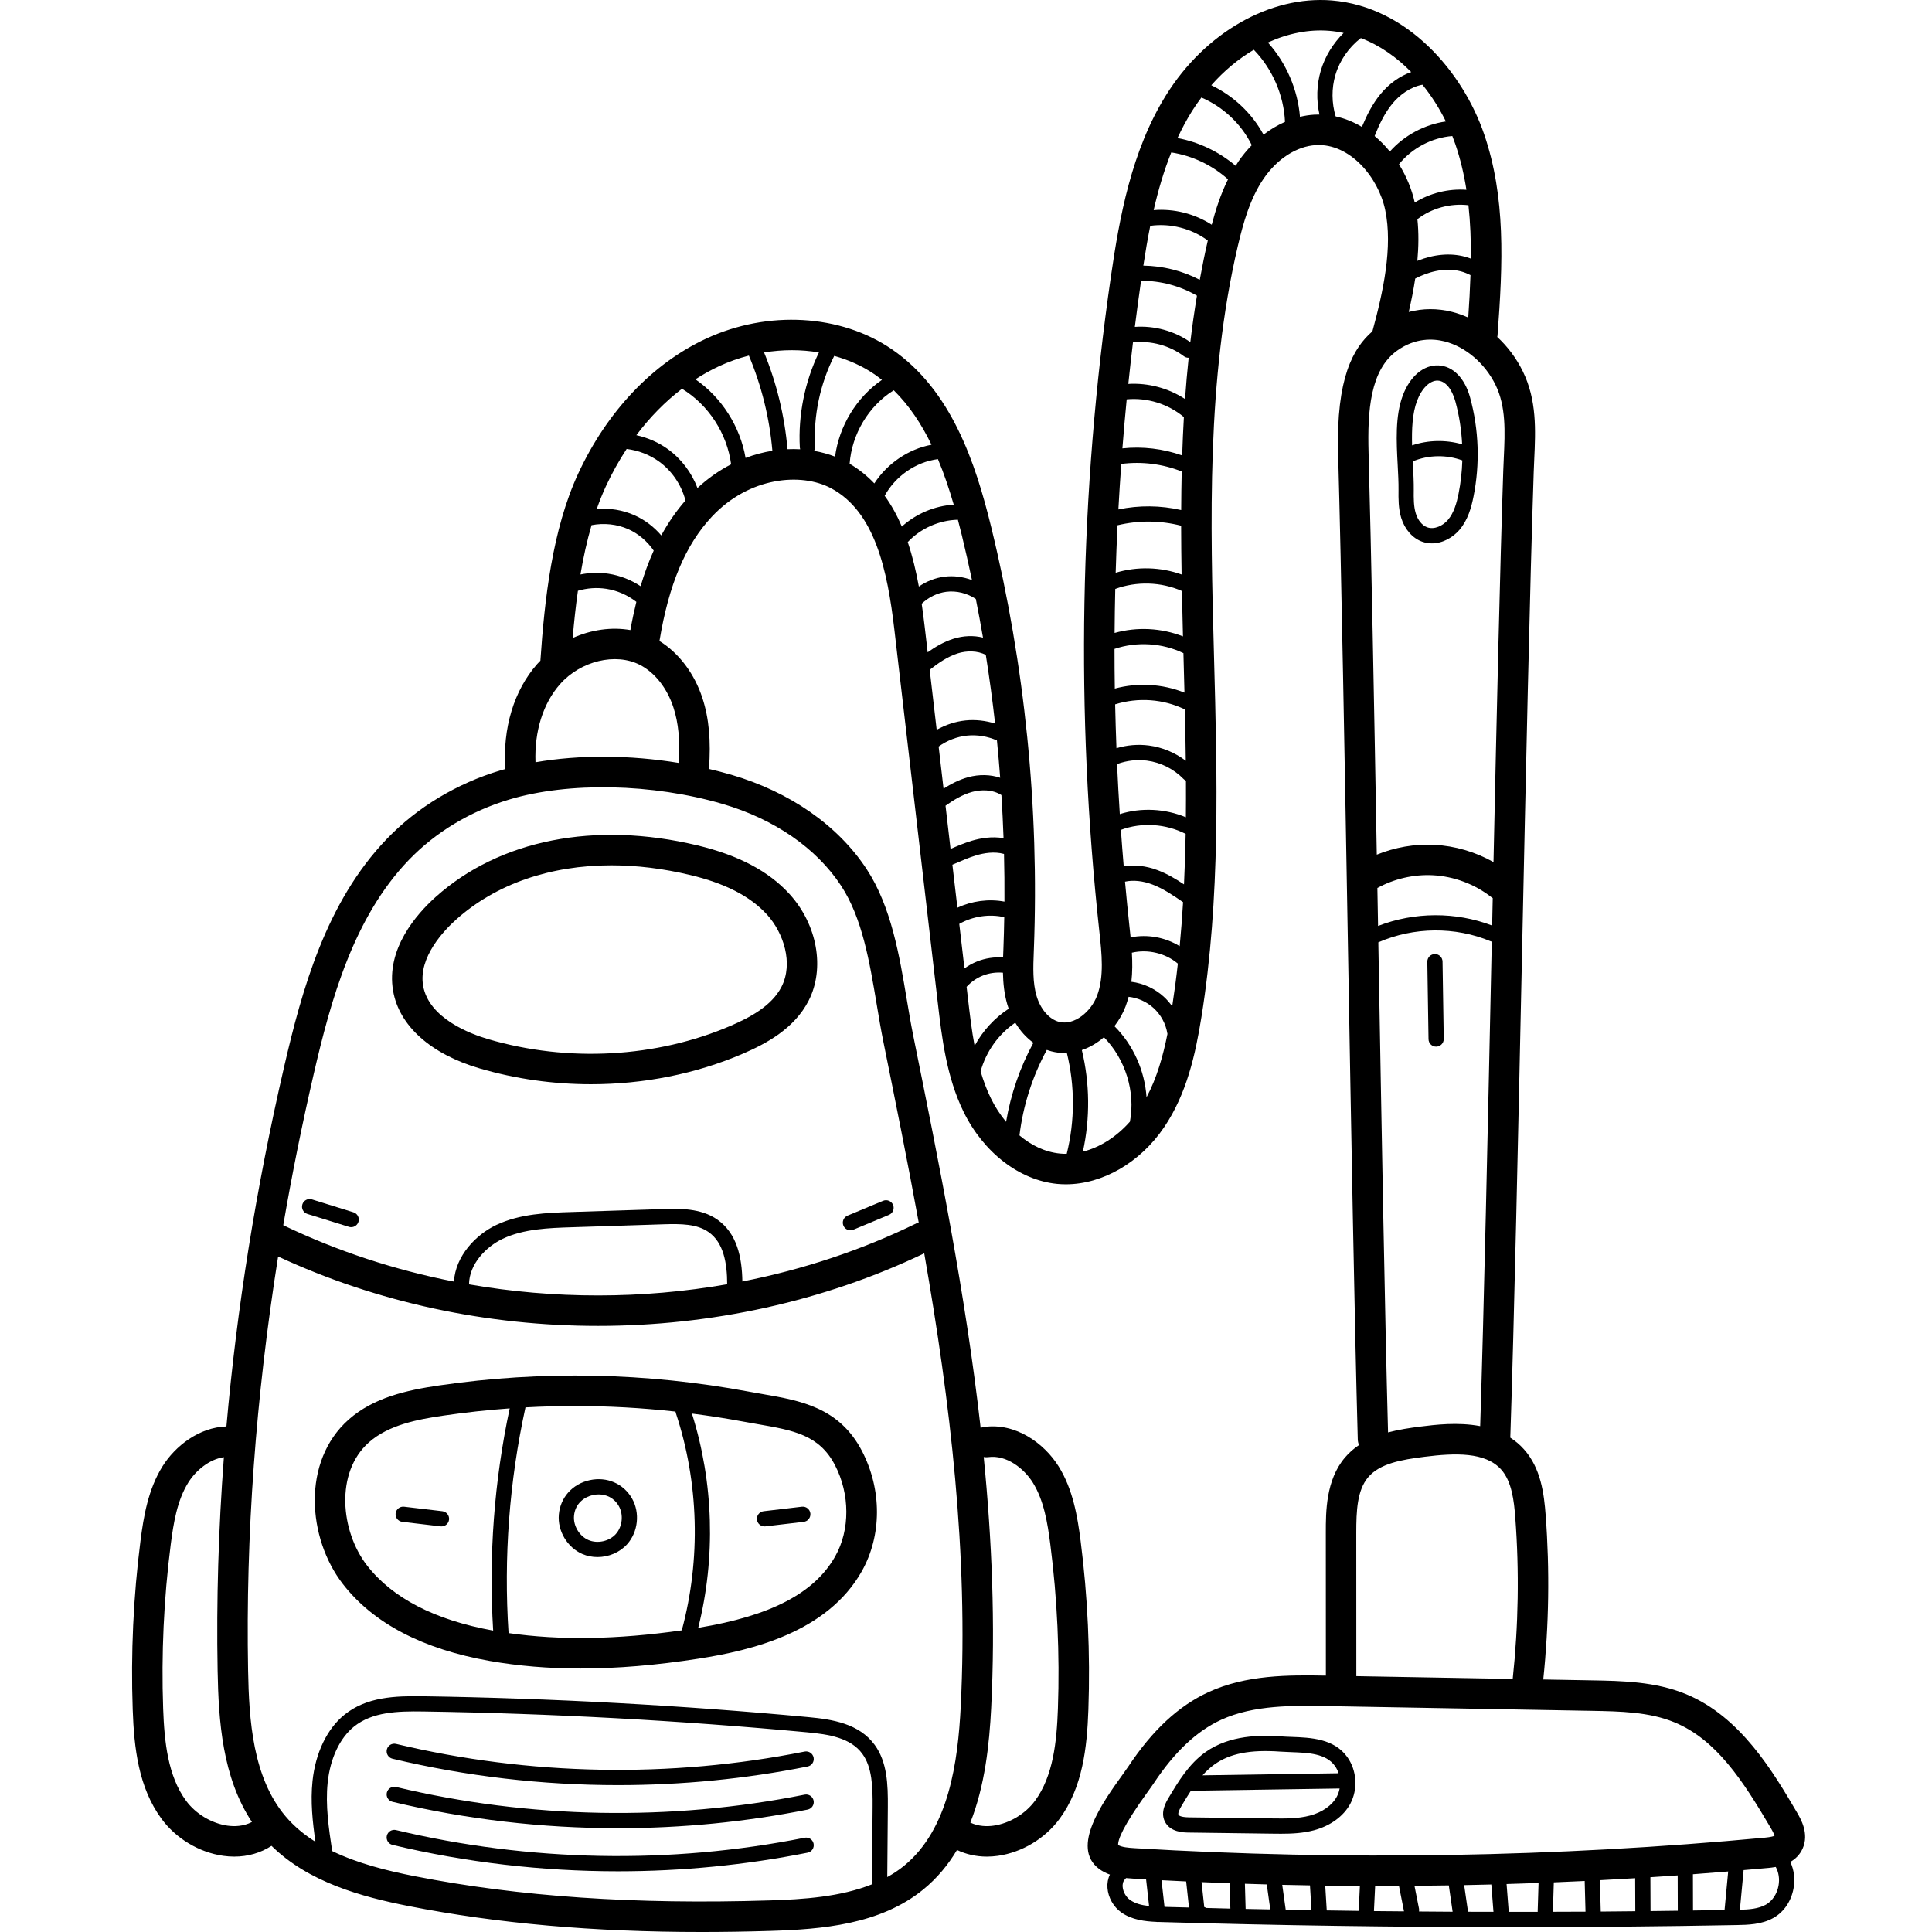 <svg viewBox="-35 0 512 512.002" xmlns="http://www.w3.org/2000/svg"><path d="m167.133 369.449c-1.195-.203-2.406-.414-3.633-.645-27.227-5.078-54.879-5.633-82.18-1.641-8.52 1.246-17.312 3.199-23.895 9.016-12.551 11.098-10.934 31.508-1.551 43.613 8.062 10.398 21.164 17.254 38.934 20.379 7.586 1.332 15.574 2 24.074 2 9.695 0 20.051-.871 31.223-2.605 14.199-2.211 34.133-7.012 43.258-23.129 5.359-9.469 5.387-21.695.07-31.906-6.023-11.574-16.332-13.359-26.301-15.082zm-104.875 45.395c-6.996-9.023-8.508-24.637.516-32.609 5.246-4.641 12.926-6.086 19.715-7.078 5.848-.855 11.707-1.496 17.582-1.918-4.121 19.348-5.59 39.137-4.379 58.883-15.461-2.801-26.715-8.609-33.434-17.277zm37.516 17.938c-1.316-20.059.191-40.172 4.48-59.809 4.398-.242 8.801-.363 13.203-.363 8.859 0 17.719.5 26.551 1.477.02.113.039.223.078.336 6.137 18.477 6.676 38.84 1.594 57.637-17.207 2.445-32.293 2.68-45.906.723zm86.562-20.32c-5.52 9.75-17.082 15.773-36.301 18.926 4.672-18.574 4.094-38.512-1.668-56.777 4.562.586 9.113 1.289 13.652 2.133 1.262.238 2.508.453 3.738.664 9.484 1.641 16.336 2.824 20.516 10.855 4.004 7.695 4.027 17.191.062 24.199zm0 0"/><path d="m80.449 237.715c-5.039 4.52-13.203 13.762-11.27 24.887 1.602 9.234 9.949 16.715 22.898 20.523 9.578 2.816 19.582 4.207 29.551 4.207 13.949 0 27.824-2.734 40.312-8.125 6.074-2.621 13.531-6.582 17.336-13.98 4.402-8.559 2.336-20.184-5.023-28.27-5.539-6.086-13.535-10.312-24.445-12.926-27.137-6.496-52.414-1.508-69.359 13.684zm5.391 6.016c10.566-9.477 24.977-14.41 41.18-14.41 6.711 0 13.727.848 20.906 2.566 9.281 2.223 15.941 5.66 20.355 10.508 4.336 4.766 7.043 12.867 3.816 19.141-2.633 5.117-8.523 8.168-13.355 10.258-19.711 8.512-43.18 9.816-64.387 3.582-4.68-1.375-15.723-5.504-17.223-14.156-1.312-7.562 5.652-14.75 8.707-17.488zm0 0"/><path d="m441.234 480.344c-6.305-10.723-14.934-25.41-29.426-31.383-8.109-3.344-16.973-3.504-24.793-3.645l-13.035-.234c1.504-14.398 1.73-29 .645-43.434-.438-5.875-1.285-12.562-5.773-17.586-1.094-1.227-2.312-2.234-3.609-3.07 1.035-30.859 2.082-80.094 3.098-127.73 1.02-47.926 2.074-97.484 3.113-128.254.035-1.086.086-2.184.137-3.277.352-7.719.715-15.699-3.031-23.328-1.707-3.477-4.031-6.566-6.77-9.102.023-.133.059-.258.07-.391 1.438-19.297 2.164-36.633-3.539-53.32-5.625-16.457-20.281-33.809-40.348-35.469-16.352-1.344-33.621 8.504-43.961 25.105-9.188 14.746-12.352 32.492-14.598 47.969-8.332 57.418-9.375 115.773-3.098 173.453l.02.172c.641 5.891 1.305 11.98-.598 17.039-1.582 4.195-6.008 7.98-10.074 6.941-2.598-.668-4.941-3.367-5.969-6.875-1.047-3.578-.895-7.559-.73-11.773l.02-.547c1.43-37.609-2.363-75.219-11.273-111.789-4.219-17.312-10.645-36.461-26.324-47.23-13.574-9.324-32.914-10.434-49.277-2.832-14.223 6.605-26.258 19.305-33.887 35.758-6.867 14.809-8.918 33.363-10.016 49.578-.277.285-.562.559-.824.859-6.184 6.988-9.215 17.043-8.465 27.855-.418.117-.852.223-1.262.344-11.641 3.492-22.059 9.773-30.137 18.164-16.098 16.73-22.496 39.953-27.227 60.406-7.438 32.152-12.531 64.02-15.289 95.301-7.258.23-13.59 5.211-16.938 10.57-3.836 6.145-5.023 13.402-5.832 19.719-1.895 14.805-2.59 29.875-2.062 44.789.355 10.113 1.527 20.613 7.633 28.91 3.855 5.238 9.973 8.906 16.359 9.809.984.137 1.957.207 2.918.207 3.617 0 7.02-.984 9.871-2.855 9.766 9.617 23.77 13.492 36.414 15.977 23.371 4.594 48.875 6.855 77.535 6.855 5.945 0 12.031-.098 18.258-.289 13.609-.426 29.082-1.656 40.504-10.965 3.695-3.008 6.621-6.574 8.949-10.48 2.402 1.148 5.086 1.758 7.906 1.758.961 0 1.934-.07 2.918-.207 6.391-.906 12.504-4.57 16.359-9.809 6.105-8.301 7.277-18.801 7.633-28.91.527-14.914-.168-29.984-2.062-44.789-.809-6.32-1.996-13.574-5.832-19.719-3.777-6.047-11.352-11.621-19.762-10.43-.316.043-.609.133-.895.242-3.973-35.285-10.996-70.027-17.887-104.09-.605-3-1.133-6.137-1.688-9.457-1.926-11.527-4.109-24.59-10.645-34.547-7.598-11.574-20.344-20.453-35.887-25-1.934-.566-3.906-1.066-5.887-1.531.551-7.445.008-13.43-1.73-18.762-2.133-6.535-6.234-11.957-11.391-15.145 2.473-14.988 6.898-25.496 13.887-32.953 9.879-10.547 23.641-11.758 31.57-7.539 11.648 6.188 14.961 21.719 16.809 37.578l11.477 98.633c1.078 9.258 2.301 19.75 6.844 29.035 5.297 10.816 14.801 18.141 24.805 19.117.773.074 1.547.109 2.32.109 9.68 0 19.688-5.746 26.023-15.117 5.996-8.871 8.301-19.285 9.895-29.215 5.059-31.496 4.184-63.918 3.34-95.273-.977-36.168-1.988-73.57 6.289-108.992 1.453-6.219 3.285-12.695 6.84-17.898 3.605-5.285 8.789-8.617 13.867-8.906 8.996-.52 16.539 8.512 18.359 17.168 2.07 9.836-.547 21.785-3.379 32.176-.004.004 0 .012-.004.016-5.082 4.402-9.637 12.324-9.09 32.328.871 31.562 1.754 81.93 2.605 130.637.855 48.727 1.738 99.113 2.605 130.719.016.516.137 1.008.332 1.457-1.375.926-2.652 2.027-3.781 3.371-5.023 5.973-5.02 14.32-5.02 19.848l.016 37.883c-9.934-.172-21.078-.238-31.121 4.379-7.898 3.633-14.836 10.07-21.215 19.684-.375.566-.922 1.32-1.562 2.215-5.18 7.191-13.844 19.23-6.219 24.934.914.684 1.891 1.16 2.879 1.523-.516 1.043-.742 2.25-.645 3.531.188 2.531 1.586 5.016 3.648 6.48 2.828 2.008 6.348 2.391 9.254 2.516.133.027.266.043.402.043.074 0 .152-.004.227-.012.008-.004.016-.004.027-.008.262.012.527.02.773.027 30.855.898 61.977 1.352 93.047 1.352 19.832 0 39.645-.184 59.344-.555 2.938-.055 6.598-.121 9.734-1.879 2.785-1.555 4.738-4.418 5.359-7.848.449-2.48.129-4.922-.855-7.004 1.301-.746 2.496-1.852 3.25-3.512 1.812-3.988-.488-7.902-1.469-9.574zm-111.211-245.016c4.453-2.438 9.586-3.629 14.648-3.383 5.648.289 11.211 2.379 15.648 5.887.086.07.18.117.27.176-.055 2.426-.105 4.848-.156 7.27-9.691-3.695-20.598-3.625-30.23.109-.059-3.352-.121-6.707-.18-10.059zm19.785-152.68c-3.859-.977-7.762-.949-11.477.027.676-2.902 1.27-5.871 1.719-8.855 3.043-1.562 7.566-3.117 12.121-1.902.871.234 1.719.578 2.523 1-.121 3.668-.332 7.41-.594 11.238-1.391-.629-2.824-1.137-4.293-1.508zm-20.516-46.598c1.223-3.082 2.641-6.074 4.699-8.574 1.832-2.23 4.719-4.438 7.977-5.027 2.453 3.031 4.535 6.344 6.203 9.734-5.66.809-11.039 3.699-14.84 7.969-1.219-1.496-2.57-2.875-4.039-4.102zm20.59-.004c.281.719.551 1.438.797 2.152 1.348 3.945 2.293 7.973 2.938 12.094-4.762-.34-9.641.863-13.691 3.387-.773-3.496-2.207-6.977-4.184-10.148 3.422-4.258 8.68-7.051 14.141-7.484zm-9.254 22.039c3.785-2.93 8.773-4.273 13.527-3.699.5 4.594.68 9.301.637 14.145-.516-.195-1.043-.367-1.578-.512-3.887-1.039-8.238-.637-12.598 1.105.34-3.727.391-7.438.012-11.039zm-1.641-38.992c-2.988 1.047-5.84 3.047-8.117 5.816-2.168 2.633-3.695 5.688-4.953 8.723-2.152-1.293-4.488-2.254-6.957-2.789-1.062-3.555-1.113-7.438-.062-10.98 1.137-3.844 3.559-7.328 6.746-9.777 5.051 1.93 9.539 5.117 13.344 9.008zm-45.801 23.707c-.254.375-.477.762-.715 1.145-4.398-3.734-9.746-6.297-15.422-7.363 1.129-2.426 2.387-4.797 3.812-7.086.793-1.273 1.645-2.48 2.52-3.652 5.754 2.449 10.602 7.012 13.355 12.629-1.281 1.312-2.477 2.754-3.551 4.328zm-7.066 16.75c-4.543-2.926-9.996-4.305-15.391-3.867 1.195-5.211 2.688-10.352 4.668-15.285 5.578.855 10.848 3.367 15.043 7.125-1.922 3.867-3.25 7.961-4.32 12.027zm-10.473 207.137c-.656-.926-1.398-1.789-2.246-2.559-2.379-2.16-5.395-3.535-8.574-3.945.297-2.582.281-5.172.133-7.707 4.191-.988 8.895.113 12.184 2.891-.418 3.793-.918 7.562-1.496 11.32zm-8.254-192.277c5.176-.027 10.324 1.348 14.809 3.945-.68 4.094-1.266 8.195-1.754 12.312-4.285-2.984-9.523-4.398-14.703-4.039.52-4.078 1.059-8.148 1.648-12.219zm-6.242 64.789c5.535-1.336 11.344-1.297 16.859.117.008 4.316.055 8.629.125 12.93-5.582-2.004-11.789-2.168-17.469-.461.129-4.195.281-8.395.484-12.586zm4.098-48.461c4.73-.512 9.707.801 13.484 3.664.367.273.793.406 1.219.406.02 0 .035-.004.055-.004-.379 3.641-.707 7.285-.961 10.938-4.426-2.887-9.754-4.312-15.031-4 .383-3.672.793-7.34 1.234-11.004zm-1.66 15.09c5.418-.504 10.969 1.199 15.152 4.703-.191 3.387-.34 6.773-.453 10.164-5.059-1.781-10.508-2.438-15.84-1.867.34-4.336.715-8.668 1.141-13zm-3.23 66.137c5.91-1.992 12.645-1.586 18.262 1.125.012.457.023.918.035 1.375.082 3.02.164 6.051.238 9.09-5.848-2.336-12.391-2.707-18.457-1.07-.055-3.508-.078-7.012-.078-10.52zm.023-4.23c.023-3.887.086-7.773.176-11.66 5.676-2.082 12.125-1.891 17.66.543.082 4.02.18 8.031.281 12.031-5.715-2.246-12.203-2.574-18.117-.914zm.145 18.926c6.047-1.898 12.75-1.441 18.477 1.344.102 4.523.188 9.059.242 13.605-2.84-2.156-6.215-3.57-9.77-4.039-2.891-.379-5.832-.121-8.602.715-.148-3.875-.266-7.75-.348-11.625zm1.621-63.711c5.398-.707 10.961-.016 16.016 2-.078 3.406-.121 6.812-.137 10.219-5.465-1.25-11.16-1.309-16.645-.164.219-4.02.477-8.039.766-12.055zm2.477 125.469c-.086-.836-.172-1.66-.262-2.473l-.02-.172c-.438-4.035-.832-8.078-1.199-12.121 2.152-.477 4.68-.227 7.254.75 2.871 1.086 5.543 2.906 8.129 4.684-.234 3.898-.531 7.785-.898 11.66-3.848-2.367-8.559-3.223-13.004-2.328zm14.148-14.043c-2.16-1.434-4.422-2.793-6.945-3.75-3.109-1.18-6.23-1.512-9.027-1.016-.273-3.227-.523-6.453-.75-9.684 5.527-2.062 11.918-1.617 17.16 1.066-.082 4.469-.227 8.93-.438 13.383zm-17.012-18.625c-.281-4.418-.531-8.836-.73-13.258 2.516-.938 5.246-1.266 7.922-.918 3.672.48 7.117 2.211 9.699 4.867.188.195.402.34.637.441.016 3.23.012 6.465-.02 9.699-5.504-2.285-11.828-2.629-17.508-.832zm21.188-141.598c-4.609-2.402-9.762-3.688-14.953-3.758.539-3.508 1.129-7.035 1.832-10.547 5.301-.754 10.953.707 15.254 3.898-.801 3.457-1.496 6.926-2.133 10.406zm-61.422 190.504-.367-3.133c1.18-1.293 2.641-2.324 4.273-2.977 1.699-.676 3.547-.93 5.359-.766.059 2.781.332 5.594 1.152 8.41.113.383.238.762.371 1.137-3.785 2.453-6.895 5.883-9.035 9.836-.777-4.129-1.27-8.352-1.754-12.508zm-3.777-130.918c-5.074.324-9.977 2.398-13.75 5.805-1.25-2.938-2.746-5.676-4.555-8.152 2.844-5.18 8.262-8.977 14.121-9.715 1.641 3.914 3.004 7.984 4.184 12.062zm12.309 72.379c-2.566-.863-5.555-.953-8.492-.148-2.383.656-4.547 1.781-6.516 3.039l-1.301-11.168c2.211-1.59 4.84-2.621 7.539-2.895 2.68-.273 5.438.191 7.91 1.277.332 3.293.609 6.594.859 9.895zm-14.484 7.406c2.133-1.516 4.508-2.961 7.062-3.66 2.289-.629 5.398-.68 7.75.84.242 3.805.426 7.617.562 11.43-3.082-.551-6.148 0-8.438.684-1.953.59-3.809 1.379-5.605 2.164zm-5.527-47.5c-.234-2.016-.496-4.027-.789-6.023 1.777-1.703 4.094-2.863 6.523-3.168 2.707-.34 5.539.379 7.82 1.895.676 3.41 1.32 6.824 1.902 10.25-2.438-.617-5.195-.539-7.898.324-2.496.793-4.723 2.109-6.762 3.566zm5.234-13.199c-2.414.305-4.746 1.234-6.773 2.613-.742-4.082-1.688-8.047-2.945-11.777 3.375-3.621 8.344-5.824 13.289-5.922.352 1.336.695 2.672 1.016 3.992.969 3.984 1.867 7.984 2.715 11.992-2.328-.863-4.852-1.207-7.301-.898zm-3.898 24.68c2.312-1.82 4.738-3.496 7.445-4.355 2.285-.727 5.195-.77 7.422.414.961 6.047 1.781 12.109 2.461 18.188-2.527-.785-5.211-1.09-7.832-.824-2.68.277-5.293 1.148-7.648 2.477zm6.012 51.66c.25-.109.508-.219.758-.324 1.887-.824 3.664-1.598 5.523-2.156 2.035-.613 4.832-1.094 7.395-.375.105 4.211.145 8.422.117 12.633-4.191-.781-8.605-.188-12.465 1.609zm1.824 15.68c3.559-2.02 7.941-2.688 11.918-1.773-.047 2.742-.113 5.484-.219 8.227l-.02.539c-.027.633-.051 1.27-.07 1.902-2.336-.16-4.707.188-6.891 1.059-1.191.477-2.312 1.098-3.344 1.844zm-63.707-147.77c2.582-1.199 5.25-2.145 7.953-2.84 3.371 8.055 5.465 16.523 6.223 25.227-2.355.379-4.738 1.004-7.102 1.898-1.434-8.32-6.344-16.039-13.293-20.832 2.016-1.301 4.086-2.461 6.219-3.453zm-15.27 44.812c-1.93-2.254-4.328-4.102-7.062-5.328-3.156-1.414-6.629-1.965-10.039-1.664.727-2.062 1.52-4.066 2.41-5.988 1.629-3.516 3.48-6.828 5.52-9.926 3.066.379 6.039 1.504 8.551 3.316 3.457 2.492 5.965 6.215 7.035 10.332-2.418 2.762-4.547 5.836-6.414 9.258zm-23.48 27.195c.352-4.121.797-8.328 1.391-12.52 2.422-.715 4.992-.91 7.508-.523 2.91.449 5.668 1.66 7.98 3.461-.586 2.379-1.117 4.859-1.582 7.477-5.016-.871-10.41-.098-15.297 2.105zm18-13.738c-2.551-1.684-5.449-2.828-8.488-3.297-2.48-.383-5.008-.301-7.449.195.754-4.469 1.715-8.867 2.941-13.07 3.266-.633 6.754-.277 9.762 1.07 2.688 1.203 5.027 3.227 6.711 5.672-1.312 2.906-2.473 6.039-3.477 9.43zm-109.469 328.477c-4.219-.598-8.43-3.125-10.984-6.598-4.809-6.535-5.758-15.594-6.07-24.41-.508-14.48.164-29.109 2.004-43.48.734-5.719 1.699-11.707 4.672-16.465 1.93-3.094 5.504-6.156 9.418-6.699-1.438 19.117-2.004 38.004-1.66 56.586.246 13.309 1.242 28.25 9.094 40.098-2.273 1.195-4.707 1.215-6.473.969zm143.613 19.816c-35.625 1.109-66.367-.988-93.984-6.418-7.297-1.434-15.062-3.352-21.887-6.66-.898-5.969-1.824-12.137-1.199-18.141.668-6.414 3.219-11.832 6.996-14.863 4.824-3.875 11.469-4.102 18.434-3.992 33.77.523 67.953 2.379 101.598 5.516 5.707.531 11.539 1.414 14.68 5.723 2.582 3.543 2.754 8.688 2.707 14.09l-.168 20.477c-8.348 3.34-18.191 3.992-27.176 4.27zm57.992-117.48c4.797-.676 9.473 3.004 11.789 6.711 2.973 4.762 3.934 10.746 4.668 16.469 1.84 14.371 2.516 29 2.004 43.477-.309 8.816-1.262 17.879-6.066 24.41-2.559 3.473-6.766 6-10.988 6.598-1.684.238-3.973.227-6.152-.809 3.863-9.789 5.035-20.762 5.52-30.367 1.125-22.355.203-44.535-1.977-66.516.391.059.793.086 1.203.027zm-7.293 66.082c-.73 14.559-3.102 32.52-15.043 42.246-1.383 1.129-2.871 2.102-4.426 2.961l.152-18.52c.051-6.105-.176-11.961-3.48-16.504-4.129-5.668-11.234-6.773-17.57-7.363-33.746-3.148-68.035-5.008-101.91-5.531-7.727-.121-15.148.164-21.023 4.879-4.609 3.703-7.703 10.117-8.484 17.594-.566 5.453.02 10.84.773 16.098-2.969-1.871-5.668-4.086-7.93-6.766-8.68-10.293-9.672-25.387-9.918-38.727-.656-35.574 2.023-72.281 7.961-109.617 26.332 12.25 55.535 18.391 84.746 18.391 29.852 0 59.703-6.418 86.48-19.227 6.898 39.438 11.707 79.59 9.672 120.086zm-130.309-111.867c.051-5.398 4.52-9.984 8.926-12.078 5.574-2.648 12.305-2.863 18.242-3.055l24.328-.785c4.742-.152 8.922-.102 12.008 2.074 3.957 2.781 4.902 8.191 4.91 13.816-22.555 3.945-45.859 3.953-68.414.027zm98.609-105.629c5.605 8.535 7.551 20.18 9.434 31.441.566 3.391 1.102 6.594 1.734 9.73 3.211 15.875 6.453 31.898 9.395 48.047-.156.055-.312.098-.465.172-14.621 7.168-30.227 12.324-46.266 15.477-.102-6.457-1.441-12.742-6.613-16.387-4.445-3.129-10.234-2.941-14.465-2.805l-24.328.785c-6.332.203-13.508.434-19.844 3.445-5.363 2.547-10.77 8.168-11.188 14.988-15.664-3.066-30.906-8.055-45.234-14.941 2.285-13.32 4.984-26.715 8.094-40.16 4.488-19.402 10.504-41.375 25.18-56.625 7.113-7.395 16.324-12.938 26.637-16.031 15.738-4.719 37.926-4.258 56.527 1.18 13.703 4.008 24.855 11.707 31.402 21.684zm-43.012-32.555c-12.953-2.129-26.297-2.203-37.984-.18-.309-8.172 1.996-15.598 6.52-20.711 5.441-6.152 14.727-8.391 21.141-5.102 3.98 2.043 7.227 6.172 8.906 11.324 1.328 4.074 1.777 8.777 1.418 14.668zm4.945-72.855c-1.555-4.098-4.293-7.738-7.855-10.309-2.492-1.797-5.352-3.031-8.344-3.691 3.59-4.773 7.66-8.914 12.094-12.301 7.035 4.258 11.957 11.875 13.023 20.023-3.09 1.582-6.102 3.656-8.918 6.277zm23.863-10.281c-.777-8.836-2.859-17.441-6.207-25.641 4.898-.805 9.828-.809 14.527-.008-3.742 7.785-5.523 16.598-5.055 25.199.012.164.043.316.09.465-1.102-.062-2.223-.062-3.355-.016zm7.035.434c.184-.324.285-.703.262-1.105-.449-8.238 1.352-16.684 5.082-24.062 3.863 1.074 7.508 2.707 10.734 4.922.66.457 1.289.945 1.91 1.438-6.75 4.625-11.352 12.238-12.426 20.34-1.742-.676-3.605-1.191-5.562-1.531zm9.426 3.414c.578-7.793 4.98-15.254 11.613-19.414.027-.02.047-.043.074-.059 4.145 4.07 7.395 9.031 10.008 14.438-6.133 1.145-11.75 5-15.148 10.246-1.895-1.992-4.059-3.746-6.547-5.211zm37.438 168.176c-1.121-2.289-2.004-4.688-2.73-7.152 1.422-5.203 4.727-9.859 9.184-12.902 1.285 2.148 2.922 3.965 4.801 5.32-3.547 6.527-5.996 13.633-7.234 20.957-1.648-1.996-3.004-4.148-4.02-6.223zm7.57 9.816c.961-7.922 3.434-15.648 7.246-22.66.41.148.82.285 1.242.391 1.164.301 2.316.441 3.449.441.211 0 .414-.023.621-.031 2.148 8.734 2.137 18.008-.031 26.738-.59.008-1.18-.008-1.762-.066-4.121-.402-7.746-2.27-10.766-4.812zm16.805 4.312c1.941-8.84 1.852-18.129-.277-26.926 2.141-.719 4.121-1.902 5.855-3.402 5.66 5.754 8.414 14.457 6.887 22.379-3.547 4.02-7.957 6.812-12.465 7.949zm16.871-14.41c-.473-7.035-3.504-13.855-8.512-18.855 1.25-1.609 2.262-3.391 2.961-5.234.312-.84.578-1.688.801-2.539 2.441.266 4.77 1.297 6.594 2.957 1.941 1.762 3.246 4.156 3.672 6.742.008.039.023.078.031.117-1.164 5.836-2.797 11.633-5.547 16.812zm31.004-255.109c-3.066-5.676-8.012-10.328-13.844-13.094 3.379-3.828 7.203-7.008 11.27-9.402 4.926 5.066 7.961 12.059 8.262 19.105-1.98.867-3.895 2.004-5.688 3.391zm13.414-5.297c-1.258.07-2.512.27-3.758.57-.582-7.219-3.648-14.301-8.496-19.691 5.297-2.414 10.867-3.547 16.293-3.098 1.289.105 2.543.305 3.777.566-2.805 2.762-4.941 6.227-6.055 9.984-1.109 3.746-1.203 7.805-.355 11.637-.465 0-.934.004-1.406.031zm22.016 62.516c4.797-3.414 9.469-3.203 12.543-2.426 5.527 1.398 10.695 5.801 13.488 11.484 2.832 5.773 2.531 12.391 2.211 19.398-.051 1.133-.102 2.258-.141 3.375-.863 25.551-1.734 64-2.59 103.727-4.797-2.703-10.219-4.301-15.715-4.578-5.172-.266-10.398.664-15.211 2.609-.719-40.688-1.457-80.184-2.18-106.578-.301-11.008.406-21.898 7.594-27.012zm-4.988 157.73c-.004-.305-.012-.605-.016-.906 9.383-4.082 20.297-4.23 29.781-.27.094.039.188.062.285.086-.027 1.184-.051 2.367-.078 3.547-.984 46.203-2 93.914-3 124.852-5.926-1.121-12.008-.359-15.742.105-2.914.367-5.859.809-8.672 1.559-.852-31.648-1.719-81.105-2.559-128.973zm-2.738 140.883c3.105-3.691 8.855-4.688 14.977-5.457 8.07-1.012 16.113-1.301 20.297 3.383 2.809 3.141 3.406 8.258 3.746 12.812 1.066 14.184.828 28.539-.691 42.684l-41.438-.742-.016-38.031c0-5.758.234-11.211 3.125-14.648zm-58.531 83.527c.715-.992 1.324-1.836 1.742-2.469 5.523-8.324 11.363-13.82 17.855-16.809 8.664-3.98 19.188-3.793 28.473-3.625l69.777 1.25c7.453.137 15.16.273 21.859 3.035 11.082 4.566 18.125 15.387 25.543 28.008.676 1.152.914 1.762.992 2.074-.309.137-1 .348-2.484.488-55.324 5.18-111.496 6.125-166.957 2.801-1.867-.113-3.5-.254-4.5-.844-.098-1.387 1.25-4.949 7.699-13.91zm153.004 31.129c-2.785.051-5.574.09-8.363.133l-.023-9.609c3.117-.234 6.234-.473 9.348-.734zm-45.25-7.324c2.727-.113 5.453-.23 8.18-.363l.219 8.129c-2.879.016-5.758.02-8.641.031v-.004zm12.211-.574c3.117-.164 6.234-.34 9.348-.527l.035 8.75c-3.051.031-6.102.066-9.156.09zm13.383-.789c2.414-.156 4.824-.309 7.23-.48l.027 9.363c-2.406.035-4.812.062-7.219.09zm-96.645 8.613-.922-6.598c2.449.059 4.898.105 7.352.148l.398 6.578c-2.277-.035-4.555-.086-6.828-.129zm-21.059-.465c-.164-.102-.34-.184-.527-.238l-.715-6.609c2.48.105 4.961.207 7.445.301l.191 6.715c-2.133-.051-4.262-.113-6.395-.168zm-11.062-.289-.789-7.066c2.176.113 4.352.219 6.527.324l.75 6.91c-2.16-.059-4.328-.105-6.488-.168zm21.309-6.125c1.934.062 3.863.121 5.797.176l.926 6.621c-2.176-.043-4.355-.082-6.531-.129zm21.289.492c3.059.043 6.121.07 9.184.086l-.316 6.609c-2.824-.035-5.645-.078-8.469-.121zm13.227.098c.504 0 1.008.008 1.512.008 1.598 0 3.199-.023 4.801-.027l1.332 6.742c-2.652-.023-5.309-.039-7.965-.07zm11.617 5.984-1.195-6.031c3.035-.023 6.066-.062 9.098-.109l1.012 6.98c-2.973-.016-5.945-.047-8.914-.066.047-.25.051-.512 0-.773zm12.941.484-.969-6.699c2.402-.047 4.801-.102 7.199-.164l.566 7.242c-2.262-.004-4.52-.004-6.781-.016.004-.117.004-.242-.016-.363zm-91.473-6.262c-.047-.586.031-1.414.648-2.008.098-.09.18-.191.254-.297.691.07 1.348.113 1.926.148 1.125.066 2.258.125 3.383.188l.793 7.074c-1.949-.211-3.668-.641-5.043-1.617-1.078-.762-1.863-2.164-1.961-3.488zm102.297 6.652c.004-.07.012-.141.004-.211l-.555-7.164c2.824-.082 5.648-.176 8.473-.281l-.234 7.504c0 .051.008.094.012.141-2.566.008-5.133.012-7.699.012zm71.52-6.953c-.398 2.207-1.652 4.09-3.355 5.043-1.988 1.113-4.523 1.289-6.887 1.348l.988-10.504c2.152-.188 4.305-.363 6.457-.566.504-.047 1.23-.117 2.059-.27.777 1.402 1.059 3.172.738 4.949zm0 0"/><path d="m82.23 400.488-10.145-1.195c-1.109-.129-2.109.66-2.238 1.77-.133 1.105.66 2.109 1.766 2.238l10.148 1.195c.078.012.16.016.238.016 1.008 0 1.879-.758 2-1.781.133-1.109-.66-2.113-1.77-2.242zm0 0"/><path d="m177.516 399.293-10.145 1.195c-1.105.133-1.898 1.133-1.77 2.242.121 1.027.992 1.781 2.004 1.781.078 0 .156-.004.238-.012l10.145-1.195c1.105-.133 1.898-1.137 1.77-2.242-.133-1.109-1.137-1.898-2.242-1.77zm0 0"/><path d="m121.277 392.258c-4.57 1-7.781 4.574-8.18 9.113-.379 4.328 2.238 8.723 6.223 10.453 1.27.551 2.645.812 4.02.812 2.938 0 5.887-1.207 7.863-3.41 2.902-3.23 3.445-8.316 1.297-12.094-2.254-3.961-6.66-5.871-11.223-4.875zm6.922 14.273c-1.746 1.945-4.875 2.629-7.27 1.586-2.402-1.039-4.039-3.789-3.809-6.395.293-3.324 2.781-5.031 5.016-5.52.477-.105.98-.164 1.504-.164 1.93 0 4.051.805 5.352 3.09 1.293 2.273.953 5.453-.793 7.402zm0 0"/><path d="m178.242 464.184c-35.566 7.105-73.012 6.402-108.289-2.031-1.086-.254-2.176.41-2.434 1.496-.258 1.082.41 2.172 1.492 2.434 19.5 4.66 39.641 6.996 59.781 6.996 16.883 0 33.762-1.645 50.238-4.934 1.094-.219 1.801-1.281 1.586-2.375-.219-1.094-1.285-1.801-2.375-1.586zm0 0"/><path d="m178.242 475.602c-35.566 7.105-73.016 6.402-108.289-2.031-1.086-.254-2.176.414-2.434 1.496-.258 1.082.41 2.172 1.492 2.434 19.496 4.66 39.641 6.996 59.781 6.996 16.883 0 33.762-1.645 50.238-4.934 1.094-.219 1.805-1.281 1.586-2.375s-1.285-1.801-2.375-1.586zm0 0"/><path d="m178.242 487.02c-35.566 7.105-73.016 6.402-108.289-2.031-1.086-.254-2.176.414-2.434 1.496-.258 1.082.41 2.172 1.492 2.434 19.496 4.66 39.641 6.996 59.781 6.996 16.883 0 33.762-1.645 50.238-4.934 1.094-.219 1.805-1.281 1.586-2.375s-1.285-1.801-2.375-1.586zm0 0"/><path d="m280.07 485.652 22.023.289c.785.008 1.57.02 2.363.02 2.887 0 5.824-.137 8.738-.91 4.355-1.16 7.871-3.719 9.645-7.023 2.059-3.836 1.75-8.801-.77-12.355-3.52-4.957-9.766-5.188-14.785-5.371-.934-.035-1.844-.066-2.707-.129-5.555-.398-13.684-.402-20.094 4.148-4.457 3.164-7.293 7.926-9.797 12.129-.66 1.105-2.207 3.703-1.027 6.199 1.387 2.941 5.035 2.988 6.41 3.004zm6.754-18.039c4.129-2.934 9.516-3.984 17.465-3.414.91.062 1.867.102 2.848.137 4.559.168 9.273.34 11.641 3.676.414.582.734 1.234.965 1.922l-36.059.555c.957-1.074 1.988-2.059 3.141-2.875zm-8.668 10.902c.766-1.285 1.57-2.625 2.438-3.945l39.422-.602c-.141.754-.375 1.484-.734 2.148-1.246 2.324-3.844 4.16-7.125 5.031-3.18.844-6.652.801-10.008.754l-22.027-.285c-2.258-.031-2.719-.492-2.809-.691-.176-.367.109-1.18.844-2.41zm0 0"/><path d="m345.59 277.371h.031c1.117-.02 2.004-.938 1.988-2.051l-.32-20.496c-.016-1.105-.918-1.988-2.016-1.988-.012 0-.023 0-.035 0-1.113.02-2.004.938-1.984 2.051l.32 20.496c.016 1.105.914 1.988 2.016 1.988zm0 0"/><path d="m335.625 129.863c-.023 2.289-.055 4.887.711 7.379.93 3.031 2.996 5.383 5.523 6.297.875.312 1.75.457 2.613.457 2.906 0 5.617-1.617 7.297-3.582 2.246-2.629 3.141-5.914 3.719-8.781 1.746-8.668 1.438-17.762-.898-26.293-1.41-5.148-4.543-8.328-8.375-8.504-3.941-.168-7.547 2.879-9.465 7.984-2.043 5.434-1.672 12.32-1.348 18.398.125 2.375.246 4.621.223 6.645zm15.906.973c-.477 2.359-1.184 5.031-2.828 6.953-1.273 1.492-3.562 2.637-5.473 1.949-1.34-.484-2.473-1.859-3.031-3.684-.582-1.891-.559-4.055-.535-6.145.023-2.156-.098-4.465-.23-6.91-.012-.238-.023-.484-.039-.727 4.129-1.73 8.938-1.812 13.137-.258-.09 2.961-.418 5.914-1 8.82zm-11.004-24.598c1.262-3.359 3.43-5.453 5.5-5.371 1.996.094 3.742 2.164 4.668 5.539 1.012 3.699 1.598 7.512 1.789 11.344-4.312-1.246-9.016-1.156-13.266.281-.113-4.227.062-8.469 1.309-11.793zm0 0"/><path d="m58.664 321.27-11.012-3.418c-1.062-.328-2.195.266-2.523 1.332-.332 1.062.266 2.195 1.328 2.523l11.012 3.418c.199.062.398.09.598.09.863 0 1.66-.555 1.926-1.418.332-1.066-.262-2.199-1.328-2.527zm0 0"/><path d="m190.375 326.043c.262 0 .523-.051.777-.156l9.434-3.934c1.027-.43 1.516-1.613 1.086-2.641s-1.609-1.516-2.641-1.086l-9.434 3.934c-1.027.43-1.516 1.613-1.086 2.641.324.777 1.074 1.242 1.863 1.242zm0 0"/></svg>